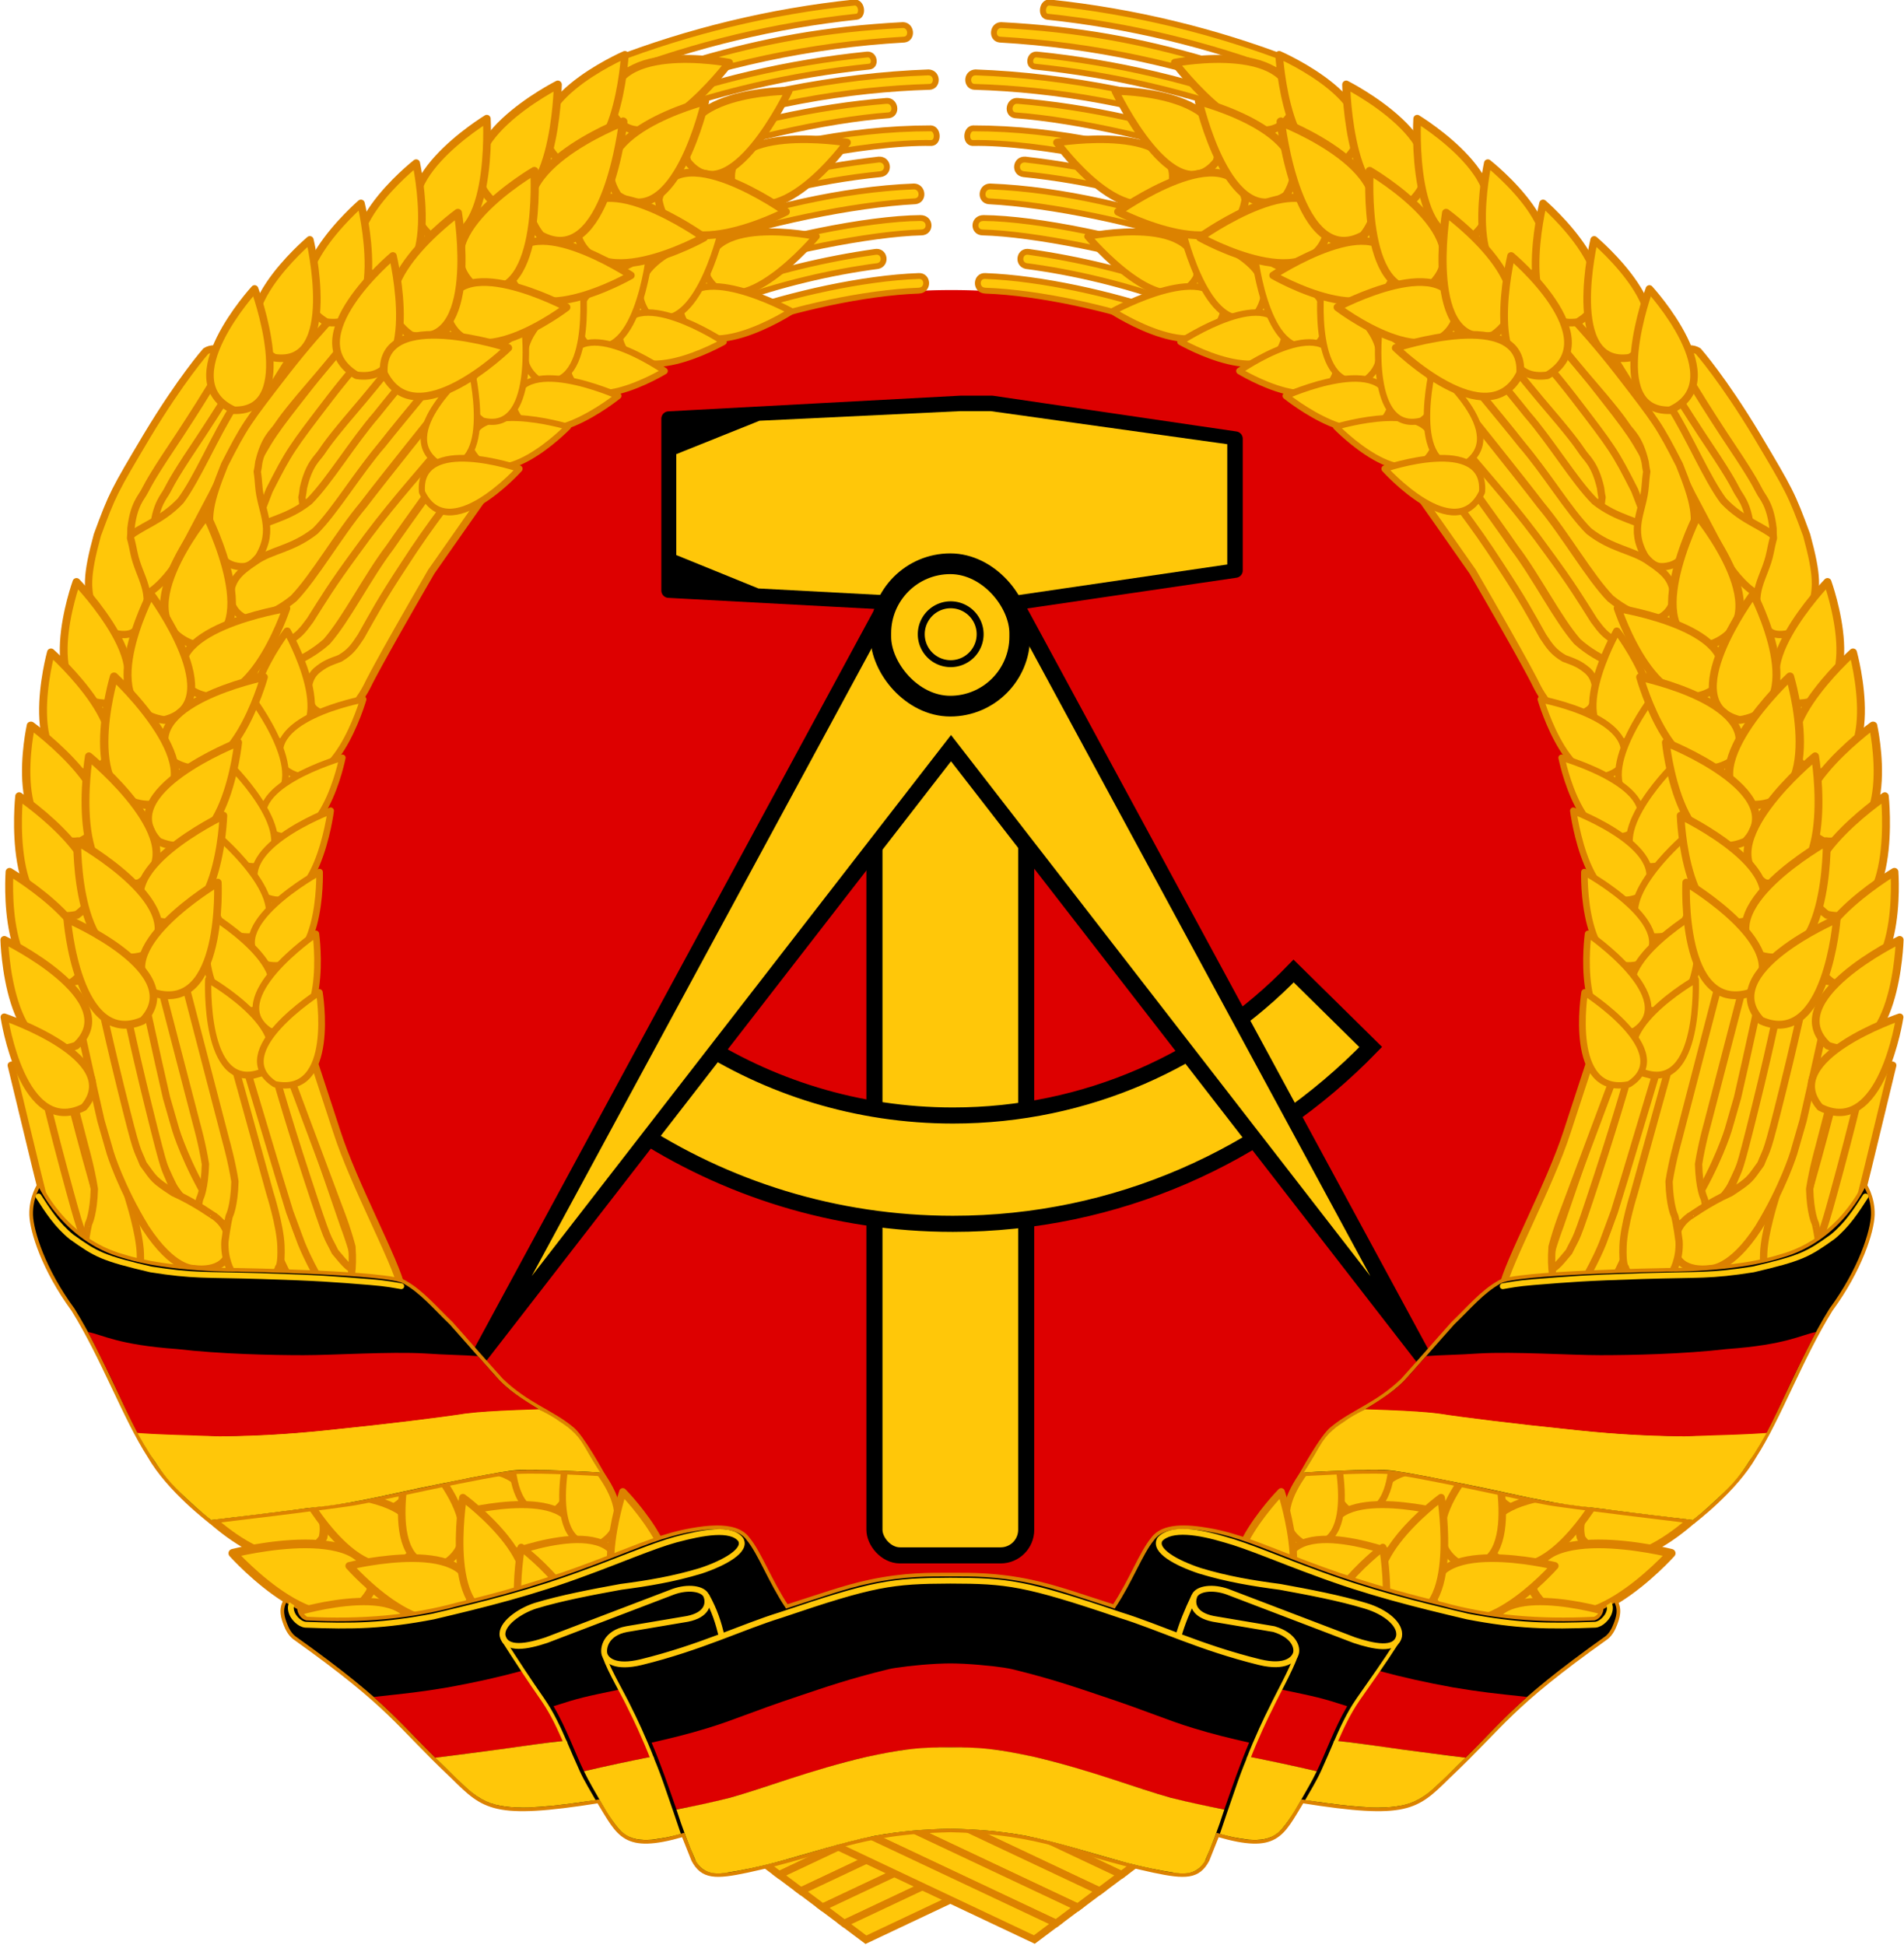 <?xml version="1.0" encoding="UTF-8" standalone="no"?>
<!-- Created with Inkscape (http://www.inkscape.org/) -->

<svg
   xmlns:dc="http://purl.org/dc/elements/1.1/"
   xmlns:cc="http://creativecommons.org/ns#"
   xmlns:rdf="http://www.w3.org/1999/02/22-rdf-syntax-ns#"
   xmlns:svg="http://www.w3.org/2000/svg"
   xmlns="http://www.w3.org/2000/svg"
   xmlns:xlink="http://www.w3.org/1999/xlink"
   xmlns:sodipodi="http://sodipodi.sourceforge.net/DTD/sodipodi-0.dtd"
   xmlns:inkscape="http://www.inkscape.org/namespaces/inkscape"
   version="1.0"
   width="1628"
   height="1663"
   id="svg1379"
   inkscape:version="0.48.2 r9819"
   sodipodi:docname="COA DDR.svg">
  <sodipodi:namedview
     pagecolor="#ffffff"
     bordercolor="#666666"
     borderopacity="1"
     objecttolerance="10"
     gridtolerance="10"
     guidetolerance="10"
     inkscape:pageopacity="0"
     inkscape:pageshadow="2"
     inkscape:window-width="1366"
     inkscape:window-height="706"
     id="namedview3155"
     showgrid="false"
     inkscape:snap-to-guides="true"
     inkscape:snap-grids="true"
     inkscape:zoom="0.22077169"
     inkscape:cx="748.2914"
     inkscape:cy="847.68337"
     inkscape:window-x="-8"
     inkscape:window-y="-8"
     inkscape:window-maximized="1"
     inkscape:current-layer="svg1379" />
  <defs
     id="defs1382" />
  <path
     d="M 1351.011,228.285 A 520.001,570.515 0 1 1 311.01,228.285 A 520.001,570.515 0 1 1 1351.011,228.285 z"
     transform="matrix(1.091,0,0,1.006,-93.13,593.095)"
     id="path11866"
     style="fill:#dd0000;fill-opacity:1;stroke:#000000;stroke-width:5;stroke-linecap:round;stroke-linejoin:miter;stroke-miterlimit:4;stroke-dasharray:none;stroke-opacity:0" />
  <g
     transform="matrix(1,0,0,1,-896.776,-869.79)"
     id="g2219">
    <use
       transform="matrix(-1,0,0,1,3344.188,-55.4)"
       id="use3755"
       x="0"
       y="0"
       width="744.094"
       height="1052.362"
       xlink:href="#path1459" />
    <use
       transform="matrix(-1,0,0,1,3362.762,-41.478)"
       id="use3753"
       x="0"
       y="0"
       width="744.094"
       height="1052.362"
       xlink:href="#path1459" />
    <use
       transform="matrix(-1,0,0,1,3381.317,-27.626)"
       id="use3751"
       x="0"
       y="0"
       width="744.094"
       height="1052.362"
       xlink:href="#path1459" />
    <use
       transform="matrix(-1,0,0,1,3399.832,-13.725)"
       id="use3749"
       x="0"
       y="0"
       width="744.094"
       height="1052.362"
       xlink:href="#path1459" />
    <use
       transform="matrix(-1,0,0,1,3418.376,0.166)"
       id="use3747"
       x="0"
       y="0"
       width="744.094"
       height="1052.362"
       xlink:href="#path1459" />
    <use
       transform="translate(74.619,-55.507)"
       id="use2229"
       x="0"
       y="0"
       width="744.094"
       height="1052.362"
       xlink:href="#path1459" />
    <use
       transform="translate(55.839,-41.547)"
       id="use2227"
       x="0"
       y="0"
       width="744.094"
       height="1052.362"
       xlink:href="#path1459" />
    <use
       transform="translate(37.06,-27.587)"
       id="use2225"
       x="0"
       y="0"
       width="744.094"
       height="1052.362"
       xlink:href="#path1459" />
    <use
       transform="translate(18.475,-13.765)"
       id="use2222"
       x="0"
       y="0"
       width="744.094"
       height="1052.362"
       xlink:href="#path1459" />
    <path
       d="M 1605.675,2445.314 L 1781.193,2528.289 L 1799.739,2514.369 L 1634.983,2436.679 L 1605.675,2445.314 z"
       id="path1459"
       style="opacity:1;fill:#ffc709;fill-opacity:1;fill-rule:evenodd;stroke:#dc8200;stroke-width:6.25;stroke-linecap:butt;stroke-linejoin:miter;stroke-miterlimit:4;stroke-dasharray:none;stroke-opacity:1" />
  </g>
  <g
     transform="matrix(1,0,0,1,-896.776,-869.79)"
     id="g1991">
    <path
       d="M 1718.029,1214.375 L 1468.499,1227.781 L 1468.499,1294.375 L 1468.499,1308.188 L 1468.499,1374.781 L 1718.029,1388.188 L 1745.061,1388.188 L 1953.123,1357.625 L 1953.123,1308.188 L 1953.123,1294.375 L 1953.123,1244.938 L 1745.061,1214.375 L 1718.029,1214.375 z"
       id="rect2939"
       style="fill:#000000;fill-opacity:1;stroke:#000000;stroke-width:12.5;stroke-linecap:butt;stroke-linejoin:round;stroke-miterlimit:5;stroke-dashoffset:0;stroke-opacity:1" />
    <rect
       width="129.763"
       height="734.849"
       rx="21.866"
       ry="21.866"
       x="1644.46"
       y="1464.953"
       id="rect15740"
       style="fill:#ffc709;fill-opacity:1;stroke:#000000;stroke-width:13.75;stroke-linecap:butt;stroke-linejoin:round;stroke-miterlimit:4;stroke-dashoffset:0;stroke-opacity:1" />
    <path
       d="M 2002.873,1700.094 C 1929.125,1776.242 1825.89,1823.656 1711.592,1823.656 C 1629.88,1823.656 1553.843,1799.372 1490.155,1757.75 L 1438.249,1834.469 C 1516.752,1886.132 1610.651,1916.281 1711.592,1916.281 C 1851.684,1916.281 1978.26,1858.274 2068.81,1765.094 L 2002.873,1700.094 z"
       id="path2826"
       style="fill:#ffc709;fill-opacity:1;stroke:#000000;stroke-width:13.75;stroke-linecap:butt;stroke-linejoin:miter;stroke-miterlimit:4;stroke-dashoffset:0;stroke-opacity:1" />
    <path
       d="M 1662.748,1371.5 L 1305.343,2031.656 L 1709.936,1509.531 L 2114.56,2031.656 L 1757.186,1371.5 L 1662.748,1371.5 z"
       id="path1305"
       style="fill:#ffc709;fill-opacity:1;fill-rule:evenodd;stroke:#000000;stroke-width:13.75;stroke-linecap:butt;stroke-linejoin:miter;stroke-miterlimit:4;stroke-opacity:1" />
    <path
       d="M 1717.596,1221.353 L 1546.192,1229.568 L 1475.012,1258.139 L 1475.012,1344.423 L 1545.262,1372.995 L 1717.596,1382.139 L 1743.874,1382.139 L 1946.144,1352.472 L 1946.144,1308.135 L 1946.144,1295.358 L 1946.144,1249.625 L 1743.874,1221.353 L 1717.596,1221.353 z"
       id="path2072"
       style="fill:#ffc709;fill-opacity:1;stroke:#00ca00;stroke-width:0;stroke-linecap:butt;stroke-linejoin:round;stroke-miterlimit:5;stroke-dashoffset:0;stroke-opacity:1" />
    <rect
       width="118.793"
       height="121.744"
       rx="59.397"
       ry="59.397"
       x="1649.899"
       y="1351.864"
       id="rect8156"
       style="fill:#ffc709;fill-opacity:1;stroke:#000000;stroke-width:17.717;stroke-linecap:butt;stroke-linejoin:round;stroke-miterlimit:5;stroke-dashoffset:0;stroke-opacity:1" />
    <path
       d="M 1734.846,1412.916 A 26.518,26.518 0 1 1 1681.81,1412.916 A 26.518,26.518 0 1 1 1734.846,1412.916 z"
       transform="matrix(0.949,0,0,0.949,88.46,71.264)"
       id="path13464"
       style="fill:#ffc709;fill-opacity:1;stroke:#000000;stroke-width:6.25;stroke-linecap:butt;stroke-linejoin:round;stroke-miterlimit:4;stroke-dashoffset:0;stroke-opacity:1" />
  </g>
  <g
     transform="matrix(1,0,0,1,-896.776,-869.79)"
     id="g10675">
    <path
       d="M 1247.353,2299.715 L 1022.757,2048.554 L 934.609,1733.395 L 966.004,1442.386 L 1109.697,1163.453 L 1331.878,991.987 L 1464.704,942.479 L 1502.136,996.817 L 1567.341,1016.137 L 1529.909,1047.532 L 1525.079,1128.435 L 1298.068,1276.958 L 1160.412,1506.384 L 1147.13,1764.79 L 1215.957,1989.386 L 1479.194,2240.547 L 1247.353,2299.715 z"
       id="path2946"
       style="fill:#ffc709;fill-opacity:1;fill-rule:evenodd;stroke:none;stroke-width:1px;stroke-linecap:butt;stroke-linejoin:miter;stroke-opacity:1" />
    <g
       id="g27242">
      <use
         transform="matrix(0.999,-3.2981e-2,3.298088e-2,0.999,-82.221,115.899)"
         id="use8212"
         x="0"
         y="0"
         width="744.094"
         height="1052.362"
         xlink:href="#path3660" />
      <use
         transform="matrix(0.999,-3.605805e-2,3.605791e-2,0.999,-151.97,83.458)"
         id="use8978"
         x="0"
         y="0"
         width="744.094"
         height="1052.362"
         xlink:href="#path8216" />
      <use
         transform="translate(-120.225,6.374)"
         id="use8976"
         x="0"
         y="0"
         width="744.094"
         height="1052.362"
         xlink:href="#path8216" />
      <use
         transform="matrix(1,-1.997304e-2,1.997296e-2,1,-84.543,89.982)"
         id="use6694"
         x="0"
         y="0"
         width="744.094"
         height="1052.362"
         xlink:href="#path3660"
         style="fill:#ff6600" />
      <use
         transform="matrix(0.886,1.766287e-4,-1.968885e-4,0.988,147.291,-0.549)"
         id="use8990"
         x="0"
         y="0"
         width="744.094"
         height="1052.362"
         xlink:href="#path3660" />
      <use
         transform="translate(56.086,-19.554)"
         id="use8994"
         x="0"
         y="0"
         width="744.094"
         height="1052.362"
         xlink:href="#path3660" />
      <use
         transform="translate(-25.226,-14.844)"
         id="use8992"
         x="0"
         y="0"
         width="744.094"
         height="1052.362"
         xlink:href="#path8216" />
      <use
         transform="matrix(0.998,-6.08806e-2,6.088038e-2,0.998,-49.463,100.426)"
         id="use8980"
         x="0"
         y="0"
         width="744.094"
         height="1052.362"
         xlink:href="#path8216" />
      <use
         transform="matrix(1,-3.026764e-2,3.026752e-2,1,80.701,100.789)"
         id="use8982"
         x="0"
         y="0"
         width="744.094"
         height="1052.362"
         xlink:href="#path3660" />
      <use
         transform="translate(23.908,16.696)"
         id="use8998"
         x="0"
         y="0"
         width="744.094"
         height="1052.362"
         xlink:href="#path3660" />
      <path
         d="M 991.042,1855.707 C 991.042,1855.707 999.858,1884.7 1021.25,1919.705 C 1044.988,1956.116 1062.499,1954.551 1062.499,1954.551 C 1062.499,1954.551 1089.113,1959.397 1092.867,1938.608 C 1094.275,1917.82 1080.198,1910.331 1080.198,1909.862 C 1080.198,1910.331 1064.842,1898.589 1045.004,1889.705 C 1027.981,1878.474 1029.073,1878.7 1019.219,1865.092 C 1013.119,1849.607 1015,1860.39 1000,1799.862 C 985,1739.334 978.746,1705.635 978.276,1705.635 L 956.787,1709.854 L 976.25,1797.99 L 983.065,1828.022 L 991.042,1855.707 z"
         id="path3660"
         style="fill:#ffc709;fill-opacity:1;fill-rule:evenodd;stroke:#dc8000;stroke-width:6.25;stroke-linecap:butt;stroke-linejoin:round;stroke-miterlimit:4;stroke-opacity:1" />
      <path
         d="M 1049.228,1688.656 L 1090.052,1845.643 C 1090.052,1845.643 1094.939,1862.699 1097.657,1880.108 C 1097.09,1900.801 1093.122,1908.924 1093.122,1908.924 C 1092.653,1908.924 1090.521,1919.866 1089.113,1931.116 C 1088.175,1946.589 1094.688,1957.362 1094.688,1956.893 C 1094.688,1957.362 1099.684,1965.174 1114.846,1966.581 C 1132.353,1966.112 1134.999,1953.612 1134.999,1953.612 C 1134.999,1953.612 1137.703,1952.362 1136.976,1934.862 C 1136.249,1917.362 1127.499,1889.862 1127.499,1889.862 L 1068.749,1677.864 L 1049.228,1688.656 z"
         id="path8216"
         style="fill:#ffc709;fill-opacity:1;fill-rule:evenodd;stroke:#dc8200;stroke-width:6.25;stroke-linecap:butt;stroke-linejoin:round;stroke-miterlimit:4;stroke-opacity:1" />
      <use
         transform="matrix(0.997,-7.417704e-2,7.417692e-2,0.997,28.73,156.312)"
         id="use8988"
         x="0"
         y="0"
         width="744.094"
         height="1052.362"
         xlink:href="#path3660" />
      <path
         d="M 1130.624,1752.822 L 1186.717,1902.747 C 1186.717,1902.747 1193.261,1918.972 1197.682,1935.852 C 1199.161,1956.452 1196.018,1965.067 1196.018,1965.067 C 1195.551,1965.133 1194.511,1976.284 1194.222,1987.639 C 1194.816,2003.115 1202.356,2012.88 1202.31,2012.415 C 1202.356,2012.88 1208.095,2019.923 1223.311,2019.183 C 1240.674,2016.251 1242.071,2003.482 1242.071,2003.482 C 1242.071,2003.482 1244.636,1986.846 1239.84,1970.533 C 1235.982,1949.996 1199.227,1882.665 1184.68,1837.149 L 1152.256,1737.961 L 1130.624,1752.822 z"
         id="use8984"
         style="fill:#ffc709;fill-opacity:1;fill-rule:evenodd;stroke:#dc8200;stroke-width:6.25;stroke-linecap:butt;stroke-linejoin:round;stroke-miterlimit:4;stroke-opacity:1" />
    </g>
    <g
       id="g27290">
      <use
         transform="translate(35.036,6.846)"
         id="use5966"
         x="0"
         y="0"
         width="744.094"
         height="1052.362"
         xlink:href="#path1399" />
      <use
         transform="translate(19.367,-0.654)"
         id="use5964"
         x="0"
         y="0"
         width="744.094"
         height="1052.362"
         xlink:href="#path1399" />
      <use
         transform="matrix(0.992,0.13,-0.13,0.992,310.78,-167.808)"
         id="use5968"
         x="0"
         y="0"
         width="744.094"
         height="1052.362"
         xlink:href="#path1399" />
      <use
         transform="matrix(0.989,-0.146,0.146,0.989,-295.502,158.912)"
         id="use5962"
         x="0"
         y="0"
         width="744.094"
         height="1052.362"
         xlink:href="#path5202" />
      <path
         d="M 1072.69,1170.142 C 1072.69,1170.142 1051.611,1193.987 1022.5,1242.362 C 994.326,1289.799 993.131,1291.739 980,1327.362 C 970.623,1362.047 970.535,1373.77 977.034,1393.143 C 985.411,1408.762 993.612,1412.05 1001.25,1412.362 C 1008.892,1412.674 1012.815,1410.581 1018.434,1401.948 C 1029.684,1376.424 1015.503,1363.612 1011.25,1342.362 C 1006.996,1321.112 1008.758,1337.446 1008.75,1321.708 C 1011.088,1300.809 1017.653,1295.335 1020.469,1289.705 C 1024.692,1281.727 1027.665,1275.722 1051.249,1240.529 C 1075.772,1202.989 1087.499,1182.362 1087.499,1182.362 C 1087.499,1182.362 1090.085,1173.973 1084.421,1169.862 C 1078.988,1165.919 1072.69,1170.142 1072.69,1170.142 z"
         id="path1399"
         style="fill:#ffc709;fill-opacity:1;fill-rule:evenodd;stroke:#dc8100;stroke-width:6.25;stroke-linecap:butt;stroke-linejoin:miter;stroke-miterlimit:4;stroke-opacity:1" />
      <use
         transform="translate(-22.622,-33.453)"
         id="use5972"
         x="0"
         y="0"
         width="744.094"
         height="1052.362"
         xlink:href="#path5202" />
      <use
         transform="matrix(0.993,0.117,-0.117,0.993,309.186,-143.577)"
         id="use2920"
         x="0"
         y="0"
         width="744.094"
         height="1052.362"
         xlink:href="#path1399" />
      <use
         transform="translate(-5.051,-25.441)"
         id="use5970"
         x="0"
         y="0"
         width="744.094"
         height="1052.362"
         xlink:href="#path5202" />
      <use
         transform="matrix(0.993,0.121,-0.121,0.993,276.319,-169.598)"
         id="use2918"
         x="0"
         y="0"
         width="744.094"
         height="1052.362"
         xlink:href="#path1399" />
      <path
         d="M 1286.664,1173.427 C 1286.664,1173.427 1240.605,1228.612 1223.749,1249.862 C 1203.609,1272.989 1183.322,1306.885 1166.249,1323.924 C 1146.361,1339.555 1128.753,1340.016 1114.999,1349.862 C 1099.369,1360.178 1095.938,1365.797 1093.749,1376.112 C 1092.03,1390.182 1104.277,1402.362 1118.749,1399.862 C 1132.753,1400.178 1151.249,1380.363 1151.249,1380.363 C 1151.249,1380.363 1176.399,1346.009 1193.749,1322.362 C 1232.215,1265.868 1304.496,1184.862 1304.496,1184.862 L 1286.664,1173.427 z"
         id="path5202"
         style="fill:#ffc709;fill-opacity:1;fill-rule:evenodd;stroke:#dc8200;stroke-width:6.25;stroke-linecap:butt;stroke-linejoin:miter;stroke-miterlimit:4;stroke-opacity:1" />
      <use
         transform="matrix(1.106,-4.354951e-2,5.267582e-2,1.048,-211.825,44.918)"
         id="use5976"
         x="0"
         y="0"
         width="744.094"
         height="1052.362"
         xlink:href="#path5202" />
      <use
         transform="matrix(0.999,5.168639e-2,-5.168621e-2,0.999,30.627,-74.483)"
         id="use4442"
         x="0"
         y="0"
         width="744.094"
         height="1052.362"
         xlink:href="#path2922" />
      <use
         transform="matrix(1.125,-0.125,0.143,0.992,-325.248,250.87)"
         id="use5980"
         x="0"
         y="0"
         width="744.094"
         height="1052.362"
         xlink:href="#path5202" />
      <path
         d="M 1324.204,1275.253 C 1324.204,1275.253 1317.975,1283.616 1265.549,1358.612 C 1218.284,1440.178 1211.249,1455.442 1211.249,1455.442 C 1211.249,1455.442 1203.763,1471.112 1195.631,1476.112 C 1187.499,1481.112 1173.207,1481.351 1168.749,1478.301 C 1164.498,1475.392 1162.188,1475.024 1159.999,1459.862 C 1161.095,1450.801 1163.526,1447.083 1167.088,1443.522 C 1174.386,1437.373 1178.222,1436.208 1187.397,1432.762 C 1196.37,1427.503 1199.678,1422.714 1205.512,1413.846 C 1216.918,1393.637 1221.966,1383.784 1241.35,1354.19 C 1266.436,1315.111 1286.507,1291.048 1309.684,1260.237 L 1324.204,1275.253 z"
         id="path2922"
         style="opacity:1;fill:#ffc709;fill-opacity:1;fill-rule:evenodd;stroke:#dc8200;stroke-width:6.25;stroke-linecap:butt;stroke-linejoin:miter;stroke-miterlimit:4;stroke-opacity:1" />
    </g>
    <g
       id="g27306">
      <path
         d="M 1627.156,871.969 C 1555.117,879.558 1485.841,896.473 1420.625,921.625 L 1426.188,932.781 C 1491.338,907.786 1559.776,891.457 1629.156,884.094 C 1635.198,883.406 1633.861,871.314 1627.156,871.969 z"
         id="path2939"
         style="opacity:1;fill:#ffc709;fill-opacity:1;stroke:#dc8200;stroke-width:5.138;stroke-linecap:round;stroke-linejoin:round;stroke-miterlimit:4;stroke-dashoffset:0;stroke-opacity:1" />
      <path
         d="M 1668.812,891.219 C 1602.651,894.647 1549.322,904.745 1494.219,920.844 C 1472.802,926.989 1451.675,934.105 1430.875,942.094 L 1436.531,953.406 C 1511.171,925.018 1590.174,908.188 1669.906,903.656 C 1677.256,902.865 1676.221,891.34 1668.812,891.219 z"
         id="path4497"
         style="opacity:1;fill:#ffc709;fill-opacity:1;stroke:#dc8200;stroke-width:5;stroke-linecap:round;stroke-linejoin:round;stroke-miterlimit:4;stroke-dashoffset:0;stroke-opacity:1" />
      <path
         d="M 1638.188,916.406 C 1570.91,923.246 1504.455,938.724 1441.188,962.656 L 1445.938,972.156 C 1508.246,948.714 1573.686,933.58 1639.906,926.781 C 1646.042,926.342 1644.798,915.84 1638.188,916.406 z"
         id="path4523"
         style="opacity:1;fill:#ffc709;fill-opacity:1;stroke:#dc8200;stroke-width:5;stroke-linecap:round;stroke-linejoin:round;stroke-miterlimit:4;stroke-dashoffset:0;stroke-opacity:1" />
      <path
         d="M 1449.688,979.656 L 1455.312,990.875 C 1544.275,958.494 1623.557,946.083 1691.719,944.062 C 1698.786,943.627 1698.808,932.123 1690.781,931.688 C 1613.357,934.373 1524.289,951.656 1449.688,979.656 z"
         id="path4553"
         style="opacity:1;fill:#ffc709;fill-opacity:1;stroke:#dc8200;stroke-width:5;stroke-linecap:round;stroke-linejoin:round;stroke-miterlimit:4;stroke-dashoffset:0;stroke-opacity:1" />
      <path
         d="M 1654.688,956.062 C 1595.424,960.964 1528.736,974.903 1460,1000.25 L 1465.75,1011.719 C 1524.864,989.83 1604.062,972.272 1656.844,968.375 C 1664.175,967.29 1662.45,955.471 1654.688,956.062 z"
         id="path4576"
         style="opacity:1;fill:#ffc709;fill-opacity:1;stroke:#dc8200;stroke-width:5;stroke-linecap:round;stroke-linejoin:round;stroke-miterlimit:4;stroke-dashoffset:0;stroke-opacity:1" />
      <path
         d="M 1471.375,1022.906 L 1476.969,1034.094 C 1537.145,1012.005 1635.946,991.096 1693.312,992.062 C 1699.508,991.575 1698.996,980.019 1692.781,979.531 C 1620.84,979.495 1545.627,995.971 1471.375,1022.906 z"
         id="path4611"
         style="opacity:1;fill:#ffc709;fill-opacity:1;stroke:#dc8200;stroke-width:5;stroke-linecap:round;stroke-linejoin:round;stroke-miterlimit:4;stroke-dashoffset:0;stroke-opacity:1" />
      <path
         d="M 1648.125,1006.219 C 1591.727,1012.673 1535.985,1025.787 1482.594,1045.312 L 1488.188,1056.469 C 1538.465,1038.305 1593.968,1024.297 1649.562,1018.75 C 1657.804,1017.592 1656.654,1005.7 1648.125,1006.219 z"
         id="path4640"
         style="opacity:1;fill:#ffc709;fill-opacity:1;stroke:#dc8200;stroke-width:5;stroke-linecap:round;stroke-linejoin:round;stroke-miterlimit:4;stroke-dashoffset:0;stroke-opacity:1" />
      <path
         d="M 1493.75,1067.594 L 1499.375,1078.781 C 1548.621,1061.118 1626.427,1044.652 1679.375,1041.906 C 1687.071,1041.031 1686.046,1029.423 1678.312,1029.219 C 1616.328,1031.574 1548.785,1048.294 1493.75,1067.594 z"
         id="path4671"
         style="opacity:1;fill:#ffc709;fill-opacity:1;stroke:#dc8200;stroke-width:5;stroke-linecap:round;stroke-linejoin:round;stroke-miterlimit:4;stroke-dashoffset:0;stroke-opacity:1" />
      <path
         d="M 1683.906,1056.219 C 1638,1056.566 1557.567,1073.478 1505.938,1091.875 L 1511.562,1103.094 C 1560.915,1085.63 1642.215,1069.559 1684.5,1068.562 C 1693.023,1068.473 1692.825,1056.308 1683.906,1056.219 z"
         id="path4700"
         style="opacity:1;fill:#ffc709;fill-opacity:1;stroke:#dc8200;stroke-width:5;stroke-linecap:round;stroke-linejoin:round;stroke-miterlimit:4;stroke-dashoffset:0;stroke-opacity:1" />
      <path
         d="M 1644.75,1085.25 C 1601.703,1091.383 1559.156,1101.701 1518.094,1116.156 L 1523.688,1127.312 C 1562.904,1113.101 1606.602,1102.613 1647.344,1097.281 C 1655.2,1095.619 1653.329,1083.558 1644.75,1085.25 z"
         id="path4730"
         style="opacity:1;fill:#ffc709;fill-opacity:1;stroke:#dc8200;stroke-width:5;stroke-linecap:round;stroke-linejoin:round;stroke-miterlimit:4;stroke-dashoffset:0;stroke-opacity:1" />
      <path
         d="M 1682.312,1105.812 C 1634.893,1107.51 1572.973,1121.454 1528.531,1137 L 1534.156,1148.219 C 1575.586,1133.923 1634.735,1120.044 1682.5,1118.312 C 1691.159,1117.835 1690.425,1105.283 1682.312,1105.812 z"
         id="path4762"
         style="opacity:1;fill:#ffc709;fill-opacity:1;stroke:#dc8200;stroke-width:5;stroke-linecap:round;stroke-linejoin:round;stroke-miterlimit:4;stroke-dashoffset:0;stroke-opacity:1" />
      <use
         transform="matrix(-0.343,0.887,-0.905,-0.334,3477.79,854.275)"
         id="use4450"
         x="0"
         y="0"
         width="744.094"
         height="1052.362"
         xlink:href="#path1334" />
      <use
         transform="matrix(-0.615,-0.669,-0.684,0.602,3316.868,691.159)"
         id="use2130"
         x="0"
         y="0"
         width="744.094"
         height="1052.362"
         xlink:href="#path1334" />
      <use
         transform="matrix(8.304219e-2,0.914,-0.907,8.363065e-2,3016.55,99.302)"
         id="use4466"
         x="0"
         y="0"
         width="744.094"
         height="1052.362"
         xlink:href="#path1334" />
      <use
         transform="matrix(-0.533,-0.689,-0.688,0.541,3192.195,841.391)"
         id="use2128"
         x="0"
         y="0"
         width="744.094"
         height="1052.362"
         xlink:href="#path1334" />
      <use
         transform="matrix(0.19,0.877,-0.878,0.19,2808.218,-31.802)"
         id="use4458"
         x="0"
         y="0"
         width="744.094"
         height="1052.362"
         xlink:href="#path1334" />
      <use
         transform="matrix(-0.491,-0.685,-0.654,0.547,3044.978,852.348)"
         id="use2126"
         x="0"
         y="0"
         width="744.094"
         height="1052.362"
         xlink:href="#path1334" />
      <use
         transform="matrix(0.366,0.78,-0.814,0.351,2481.48,-198.43)"
         id="use4460"
         x="0"
         y="0"
         width="744.094"
         height="1052.362"
         xlink:href="#path1334" />
      <use
         transform="matrix(-0.637,-0.598,-0.6,0.653,3042.67,610.864)"
         id="use4452"
         x="0"
         y="0"
         width="744.094"
         height="1052.362"
         xlink:href="#path1334" />
      <use
         transform="matrix(-0.67,-0.481,-0.485,0.675,2829.417,493.665)"
         id="use4454"
         x="0"
         y="0"
         width="744.094"
         height="1052.362"
         xlink:href="#path1334" />
      <use
         transform="matrix(0.371,0.758,-0.797,0.353,2397.734,-146.032)"
         id="use4462"
         x="0"
         y="0"
         width="744.094"
         height="1052.362"
         xlink:href="#path1334" />
      <use
         transform="matrix(0.463,0.718,-0.743,0.447,2175.161,-239.825)"
         id="use4464"
         x="0"
         y="0"
         width="744.094"
         height="1052.362"
         xlink:href="#path1334" />
      <use
         transform="matrix(-0.676,-0.537,-0.485,0.733,2793.343,479.053)"
         id="use4456"
         x="0"
         y="0"
         width="744.094"
         height="1052.362"
         xlink:href="#path1334" />
      <use
         transform="matrix(-0.346,1.022,-0.995,-0.353,3562.619,617.299)"
         id="use4468"
         x="0"
         y="0"
         width="744.094"
         height="1052.362"
         xlink:href="#path1334" />
      <use
         transform="matrix(0.276,0.987,-1.002,0.271,2925.568,-443.521)"
         id="use4470"
         x="0"
         y="0"
         width="744.094"
         height="1052.362"
         xlink:href="#path1334" />
      <use
         transform="matrix(0.329,1.06,-1.033,0.339,2874.447,-601.977)"
         id="use4472"
         x="0"
         y="0"
         width="744.094"
         height="1052.362"
         xlink:href="#path1334" />
      <use
         transform="matrix(0.394,1.005,-0.975,0.407,2654.295,-641.523)"
         id="use4474"
         x="0"
         y="0"
         width="744.094"
         height="1052.362"
         xlink:href="#path1334" />
      <use
         transform="matrix(0.529,0.875,-0.893,0.511,2329.721,-667.553)"
         id="use4476"
         x="0"
         y="0"
         width="744.094"
         height="1052.362"
         xlink:href="#path1334" />
      <use
         transform="matrix(0.553,0.869,-0.872,0.55,2224.343,-695.508)"
         id="use4478"
         x="0"
         y="0"
         width="744.094"
         height="1052.362"
         xlink:href="#path1334" />
      <use
         transform="matrix(0.546,0.87,-0.876,0.539,2193.914,-646.094)"
         id="use4480"
         x="0"
         y="0"
         width="744.094"
         height="1052.362"
         xlink:href="#path1334" />
      <use
         transform="matrix(0.643,0.795,-0.795,0.644,1918.417,-719.244)"
         id="use4482"
         x="0"
         y="0"
         width="744.094"
         height="1052.362"
         xlink:href="#path1334" />
      <use
         transform="matrix(-0.902,-0.482,-0.476,0.914,3261.291,-164.293)"
         id="use2142"
         x="0"
         y="0"
         width="744.094"
         height="1052.362"
         xlink:href="#path1334" />
      <use
         transform="matrix(-0.151,1.076,-0.989,-0.165,3427.625,265.658)"
         id="use2124"
         x="0"
         y="0"
         width="744.094"
         height="1052.362"
         xlink:href="#path1334" />
      <use
         transform="matrix(-0.625,-0.863,-0.861,0.626,3629.281,738.961)"
         id="use2140"
         x="0"
         y="0"
         width="744.094"
         height="1052.362"
         xlink:href="#path1334" />
      <use
         transform="matrix(0.113,1.054,-1.068,0.112,3255.83,-187.438)"
         id="use2122"
         x="0"
         y="0"
         width="744.094"
         height="1052.362"
         xlink:href="#path1334" />
      <use
         transform="matrix(-0.643,-0.895,-0.86,0.669,3573.671,714.918)"
         id="use2138"
         x="0"
         y="0"
         width="744.094"
         height="1052.362"
         xlink:href="#path1334" />
      <use
         transform="matrix(-0.631,-0.811,-0.803,0.638,3401.265,725.676)"
         id="use2136"
         x="0"
         y="0"
         width="744.094"
         height="1052.362"
         xlink:href="#path1334" />
      <use
         transform="matrix(0.243,1.15,-1.131,0.247,3178.236,-491.238)"
         id="use2120"
         x="0"
         y="0"
         width="744.094"
         height="1052.362"
         xlink:href="#path1334" />
      <use
         transform="matrix(0.42,0.998,-1.023,0.41,2755.035,-595.91)"
         id="use2114"
         x="0"
         y="0"
         width="744.094"
         height="1052.362"
         xlink:href="#path1334" />
      <use
         transform="matrix(-0.701,-0.75,-0.713,0.736,3252.822,527.553)"
         id="use2134"
         x="0"
         y="0"
         width="744.094"
         height="1052.362"
         xlink:href="#path1334" />
      <use
         transform="matrix(0.518,0.963,-0.977,0.51,2521.404,-702.495)"
         id="use2116"
         x="0"
         y="0"
         width="744.094"
         height="1052.362"
         xlink:href="#path1334" />
      <use
         transform="matrix(0.555,0.88,-0.893,0.547,2286.381,-655.249)"
         id="use2118"
         x="0"
         y="0"
         width="744.094"
         height="1052.362"
         xlink:href="#path1334" />
      <use
         transform="matrix(-0.843,-0.63,-0.636,0.836,3196.744,280.274)"
         id="use2132"
         x="0"
         y="0"
         width="744.094"
         height="1052.362"
         xlink:href="#path1334" />
    </g>
    <g
       id="g27219">
      <use
         transform="matrix(1.026,-0.528,0.573,0.907,-861.659,1048.425)"
         id="use1374"
         x="0"
         y="0"
         width="744.094"
         height="1052.362"
         xlink:href="#path1334" />
      <use
         transform="matrix(0.997,-0.643,0.649,0.987,-930.816,1060.041)"
         id="use1372"
         x="0"
         y="0"
         width="744.094"
         height="1052.362"
         xlink:href="#path1334" />
      <use
         transform="matrix(0.815,-0.58,0.58,0.815,-592.241,1352.839)"
         id="use1370"
         x="0"
         y="0"
         width="744.094"
         height="1052.362"
         xlink:href="#path1334" />
      <use
         transform="matrix(-0.638,0.77,0.77,0.638,447.743,256.136)"
         id="use2900"
         x="0"
         y="0"
         width="744.094"
         height="1052.362"
         xlink:href="#path1334" />
      <use
         transform="matrix(0.97,-0.373,0.369,0.981,-359.44,775.603)"
         id="use1376"
         x="0"
         y="0"
         width="744.094"
         height="1052.362"
         xlink:href="#path1334"
         style="opacity:1" />
      <use
         transform="matrix(0.872,-0.489,0.489,0.872,-387.22,1051.731)"
         id="use1396"
         x="0"
         y="0"
         width="744.094"
         height="1052.362"
         xlink:href="#path1334" />
      <use
         transform="matrix(-0.582,0.852,0.843,0.588,306.333,315.273)"
         id="use1384"
         x="0"
         y="0"
         width="744.094"
         height="1052.362"
         xlink:href="#path1334" />
      <use
         transform="matrix(0.884,-0.56,0.565,0.875,-583.406,1190.914)"
         id="use1378"
         x="0"
         y="0"
         width="744.094"
         height="1052.362"
         xlink:href="#path1334" />
      <use
         transform="matrix(-0.464,0.835,0.805,0.521,355.423,408.478)"
         id="use1392"
         x="0"
         y="0"
         width="744.094"
         height="1052.362"
         xlink:href="#path1334" />
      <use
         transform="matrix(0.801,-0.522,0.523,0.8,-338.183,1241.306)"
         id="use1394"
         x="0"
         y="0"
         width="744.094"
         height="1052.362"
         xlink:href="#path1334" />
      <use
         transform="matrix(-0.508,0.751,0.761,0.494,518.206,565.621)"
         id="use1388"
         x="0"
         y="0"
         width="744.094"
         height="1052.362"
         xlink:href="#path1334" />
      <use
         transform="matrix(0.756,-0.655,0.655,0.756,-495.344,1475.821)"
         id="use1390"
         x="0"
         y="0"
         width="744.094"
         height="1052.362"
         xlink:href="#path1334" />
      <use
         transform="matrix(-0.486,0.917,0.919,0.485,131.567,481.125)"
         id="use1382"
         x="0"
         y="0"
         width="744.094"
         height="1052.362"
         xlink:href="#path1334" />
      <use
         transform="matrix(-0.479,0.878,0.878,0.479,246.401,569.174)"
         id="use1380"
         x="0"
         y="0"
         width="744.094"
         height="1052.362"
         xlink:href="#path1334" />
      <use
         transform="matrix(-0.6,0.8,0.8,0.6,577.924,381.368)"
         id="use1386"
         x="0"
         y="0"
         width="744.094"
         height="1052.362"
         xlink:href="#path1334" />
    </g>
    <g
       id="g27258">
      <use
         transform="matrix(0.936,0.489,-0.497,0.916,983.921,-666.368)"
         id="use1342"
         x="0"
         y="0"
         width="744.094"
         height="1052.362"
         xlink:href="#path1334" />
      <use
         transform="matrix(0.98,0.422,-0.428,0.957,802.465,-617.112)"
         id="use1340"
         x="0"
         y="0"
         width="744.094"
         height="1052.362"
         xlink:href="#path1334" />
      <use
         transform="matrix(1.065,0.358,-0.386,0.966,635.747,-512.668)"
         id="use1338"
         x="0"
         y="0"
         width="744.094"
         height="1052.362"
         xlink:href="#path1334" />
      <use
         transform="matrix(1.034,0.279,-0.273,1.068,457.004,-558.32)"
         id="use5890"
         x="0"
         y="0"
         width="744.094"
         height="1052.362"
         xlink:href="#path1334" />
      <use
         transform="matrix(1.049,0.23,-0.236,1.025,370.937,-374.891)"
         id="use5888"
         x="0"
         y="0"
         width="744.094"
         height="1052.362"
         xlink:href="#path1334" />
      <use
         transform="matrix(0.804,0.782,-0.836,0.751,1803.706,-700.167)"
         id="use2123"
         x="0"
         y="0"
         width="744.094"
         height="1052.362"
         xlink:href="#path1334" />
      <use
         transform="matrix(-1.042,-0.175,-0.177,1.033,2387.776,-249.431)"
         id="use2121"
         x="0"
         y="0"
         width="744.094"
         height="1052.362"
         xlink:href="#path1334" />
      <use
         transform="matrix(0.88,0.611,-0.627,0.857,1323.951,-663.133)"
         id="use2119"
         x="0"
         y="0"
         width="744.094"
         height="1052.362"
         xlink:href="#path1334" />
      <use
         transform="matrix(0.72,0.61,-0.708,0.692,1725.51,-343.746)"
         id="use3630"
         x="0"
         y="0"
         width="744.094"
         height="1052.362"
         xlink:href="#path1334" />
      <use
         transform="matrix(-0.839,-0.141,-0.129,0.896,2187.226,36.142)"
         id="use3628"
         x="0"
         y="0"
         width="744.094"
         height="1052.362"
         xlink:href="#path1334" />
      <use
         transform="matrix(0.742,0.471,-0.501,0.793,1313.941,-339.037)"
         id="use3626"
         x="0"
         y="0"
         width="744.094"
         height="1052.362"
         xlink:href="#path1334" />
      <use
         transform="matrix(-1.023,-0.129,-0.128,1.034,2266.341,-233.742)"
         id="use2117"
         x="0"
         y="0"
         width="744.094"
         height="1052.362"
         xlink:href="#path1334" />
      <use
         transform="matrix(1.028,0.468,-0.476,1.01,896.681,-729.98)"
         id="use2115"
         x="0"
         y="0"
         width="744.094"
         height="1052.362"
         xlink:href="#path1334" />
      <use
         transform="matrix(-0.87,-3.643122e-2,-3.642634e-2,0.853,2036.286,66.667)"
         id="use3624"
         x="0"
         y="0"
         width="744.094"
         height="1052.362"
         xlink:href="#path1334" />
      <use
         transform="matrix(0.792,0.389,-0.447,0.757,1159.631,-141.373)"
         id="use3622"
         x="0"
         y="0"
         width="744.094"
         height="1052.362"
         xlink:href="#path1334" />
      <use
         transform="matrix(-1.059,5.105063e-2,5.195064e-2,1.053,1963.583,-373.046)"
         id="use2113"
         x="0"
         y="0"
         width="744.094"
         height="1052.362"
         xlink:href="#path1334" />
      <use
         transform="matrix(1.012,0.363,-0.338,1.087,649.492,-700.972)"
         id="use2111"
         x="0"
         y="0"
         width="744.094"
         height="1052.362"
         xlink:href="#path1334" />
      <use
         transform="matrix(-0.873,1.354367e-2,1.143627e-2,0.927,1945.742,-61.609)"
         id="use3620"
         x="0"
         y="0"
         width="744.094"
         height="1052.362"
         xlink:href="#path1334" />
      <use
         transform="matrix(0.821,0.328,-0.366,0.806,982.138,-111.394)"
         id="use3618"
         x="0"
         y="0"
         width="744.094"
         height="1052.362"
         xlink:href="#path1334" />
      <use
         transform="matrix(-1.038,0.123,0.123,1.041,1808.458,-354.409)"
         id="use2109"
         x="0"
         y="0"
         width="744.094"
         height="1052.362"
         xlink:href="#path1334" />
      <use
         transform="matrix(1.053,0.183,-0.175,1.098,319.075,-485.403)"
         id="use2107"
         x="0"
         y="0"
         width="744.094"
         height="1052.362"
         xlink:href="#path1334" />
      <use
         transform="matrix(1.048,0.13,-0.129,1.058,181.218,-283.991)"
         id="use5126"
         x="0"
         y="0"
         width="744.094"
         height="1052.362"
         xlink:href="#path1334" />
      <use
         transform="matrix(-0.89,0.163,0.16,0.871,1693.077,-46.419)"
         id="use3616"
         x="0"
         y="0"
         width="744.094"
         height="1052.362"
         xlink:href="#path1334" />
      <use
         transform="matrix(0.942,0.196,-0.25,0.906,659.685,-102.943)"
         id="use3614"
         x="0"
         y="0"
         width="744.094"
         height="1052.362"
         xlink:href="#path1334" />
      <use
         transform="matrix(-1.017,0.21,0.202,1.042,1647.379,-377.175)"
         id="use2105"
         x="0"
         y="0"
         width="744.094"
         height="1052.362"
         xlink:href="#path1334" />
      <use
         transform="matrix(1.029,7.198404e-2,-6.96393e-2,1.063,148.846,-258.281)"
         id="use1344"
         x="0"
         y="0"
         width="744.094"
         height="1052.362"
         xlink:href="#path1334" />
      <use
         transform="matrix(-0.865,0.245,0.253,0.862,1505.641,-51.742)"
         id="use3612"
         x="0"
         y="0"
         width="744.094"
         height="1052.362"
         xlink:href="#path1334" />
      <use
         transform="matrix(0.84,0.135,-0.167,0.915,608.985,-5.917)"
         id="use3610"
         x="0"
         y="0"
         width="744.094"
         height="1052.362"
         xlink:href="#path1334" />
      <use
         transform="matrix(-0.868,0.211,0.273,0.834,1476.512,77.494)"
         id="use3608"
         x="0"
         y="0"
         width="744.094"
         height="1052.362"
         xlink:href="#path1334" />
      <path
         d="M 900.428,1739.538 C 900.428,1739.538 915.889,1843.364 968.495,1816.621 C 1004.407,1774.686 900.428,1739.538 900.428,1739.538 z"
         id="path1334"
         style="opacity:1;fill:#ffc709;fill-opacity:1;fill-rule:evenodd;stroke:#dc8200;stroke-width:6.289;stroke-linecap:butt;stroke-linejoin:round;stroke-miterlimit:4;stroke-opacity:1" />
    </g>
    <g
       id="g10284">
      <path
         d="M 1100.375,1955.656 C 1100.375,1955.656 1041.625,1956.387 1002.441,1943.964 C 950.998,1929.899 930.509,1882.362 930.509,1882.362 C 930.509,1882.362 922.969,1893.246 923.438,1908.731 C 923.908,1922.809 933.966,1955.304 959.219,1989.705 C 985.411,2032.082 1003.239,2082.047 1024.358,2114.862 C 1041.253,2144.393 1076.913,2171.112 1076.913,2171.112 C 1076.913,2171.112 1190.388,2157.548 1201.367,2155.202 C 1215.982,2152.972 1316.249,2129.862 1338.749,2128.612 C 1361.249,2127.362 1412.341,2130.643 1412.341,2130.643 C 1412.341,2130.643 1394.355,2097.516 1385.675,2091.112 C 1368.313,2076.731 1347.328,2070.867 1325.611,2049.862 C 1313.749,2036.835 1293.749,2013.77 1282.499,2001.27 C 1268.434,1987.831 1257.814,1974.596 1242.499,1965.979 C 1229.999,1957.831 1100.375,1955.656 1100.375,1955.656 z"
         id="path18882"
         style="fill:#000000;fill-opacity:1;fill-rule:evenodd;stroke:#dc8200;stroke-width:3.125;stroke-linecap:butt;stroke-linejoin:miter;stroke-miterlimit:4;stroke-opacity:1" />
      <path
         d="M 1356.854,2074.496 C 1356.854,2074.496 1315.142,2075.557 1295.062,2078.129 C 1272.869,2081.643 1225.169,2087.409 1186.874,2091.33 C 1152.471,2095.13 1123.327,2097.348 1084.5,2097.758 L 1013.98,2094.532 C 1016.231,2098.716 1022.512,2109.987 1028.75,2118.954 C 1036.25,2130.444 1042.148,2138.091 1055.875,2150.874 C 1067.138,2161.54 1074.094,2167.083 1077.32,2169.555 C 1085.767,2168.613 1139.118,2162.218 1160.656,2159.239 C 1196.095,2155.789 1214.078,2151.045 1254.882,2142.401 C 1276.213,2138.052 1325.651,2127.649 1338.515,2126.943 C 1353.02,2125.765 1404.603,2128.486 1409.999,2128.957 C 1406.597,2123.366 1402.555,2116.679 1396.905,2107.165 C 1388.909,2093.649 1382.718,2090.17 1371.468,2082.645 C 1367.015,2079.742 1357.219,2074.645 1356.854,2074.496 z"
         id="path24965"
         style="fill:#ffc709;fill-opacity:1;fill-rule:evenodd;stroke:none;stroke-width:1px;stroke-linecap:butt;stroke-linejoin:miter;stroke-opacity:1" />
      <path
         d="M 972.033,2008.781 C 975.318,2014.881 983.984,2032.358 991.719,2047.989 C 1001.622,2069.405 1007.08,2081.077 1014.313,2095.131 C 1030.033,2096.304 1045.371,2096.753 1084.514,2098.003 C 1123.341,2097.594 1152.463,2095.368 1186.867,2091.581 C 1225.161,2087.674 1272.884,2081.943 1295.076,2078.441 C 1315.157,2075.878 1357.499,2074.862 1357.499,2074.862 C 1357.499,2074.862 1338.69,2063.495 1329.94,2055.995 C 1319.079,2045.914 1314.091,2038.719 1305.234,2029.393 C 1293.737,2028.455 1277.734,2028.378 1260.234,2027.128 C 1229.595,2025.408 1182.499,2028.612 1156.249,2028.612 C 1130,2028.612 1085.623,2027.715 1048.2,2023.361 C 997.403,2019.712 985.172,2011.361 972.033,2008.781 z"
         id="path22689"
         style="fill:#dd0000;fill-opacity:1;fill-rule:evenodd;stroke:none;stroke-width:1px;stroke-linecap:butt;stroke-linejoin:miter;stroke-opacity:1" />
      <path
         d="M 929.73,1892.891 C 937.509,1904.934 945.342,1917.204 957.865,1927.421 C 979.112,1942.592 984.589,1945.605 1025.644,1955.236 C 1062.635,1961.093 1070.964,1959.472 1120.28,1960.991 C 1168.342,1962.471 1182.226,1963.591 1213.316,1966.106 C 1228.347,1967.322 1233.379,1968.584 1239.853,1969.623"
         id="path7663"
         style="fill:none;fill-opacity:0.75;fill-rule:evenodd;stroke:#ffc709;stroke-width:5;stroke-linecap:round;stroke-linejoin:miter;stroke-miterlimit:4;stroke-dasharray:none;stroke-opacity:1" />
    </g>
  </g>
  <use
     transform="matrix(-1,0,0,1,1628,0)"
     id="use10804"
     x="0"
     y="0"
     width="744.094"
     height="1052.362"
     xlink:href="#g10675" />
  <g
     transform="matrix(1,0,0,1,-896.776,-869.79)"
     id="g4443">
    <path
       d="M 1509.375,2175.781 C 1502.521,2175.838 1495.219,2176.788 1488.156,2178.031 C 1441.072,2186.192 1405.594,2213.79 1288.281,2241.531 C 1247.873,2252.6 1206.562,2256.22 1158.844,2253.844 C 1155.317,2252.858 1152.494,2248.899 1152.438,2244.75 L 1140.938,2238.188 C 1135.906,2245.961 1138.975,2253.915 1140.781,2258.75 C 1142.269,2262.733 1144.642,2267.238 1148.156,2270.031 C 1232.968,2330.421 1235.153,2343.407 1283.938,2389.438 C 1310.835,2415.953 1318.945,2424.336 1408.5,2410.125 C 1426.166,2438.775 1429.985,2453.724 1480.938,2438.906 L 1489.5,2460.375 C 1497.425,2475.172 1508.281,2475.398 1535.844,2469.531 C 1607.224,2454.176 1627.871,2436.772 1709.375,2434.969 C 1790.907,2436.768 1811.547,2454.174 1882.938,2469.531 C 1910.5,2475.398 1921.357,2475.172 1929.281,2460.375 L 1937.844,2438.906 C 1988.796,2453.724 1992.616,2438.775 2010.281,2410.125 C 2099.836,2424.336 2107.946,2415.953 2134.844,2389.438 C 2183.628,2343.407 2185.813,2330.421 2270.625,2270.031 C 2274.139,2267.238 2276.481,2262.733 2277.969,2258.75 C 2279.775,2253.915 2282.876,2245.961 2277.844,2238.188 L 2266.344,2244.75 C 2266.288,2248.899 2263.464,2252.858 2259.938,2253.844 C 2212.219,2256.22 2170.908,2252.6 2130.5,2241.531 C 2013.187,2213.79 1977.71,2186.192 1930.625,2178.031 C 1911.792,2174.717 1891.126,2173.468 1882.344,2185.688 C 1872.196,2198.057 1863.774,2221.537 1849.25,2243.406 C 1822.024,2234.758 1800.401,2226.786 1778.125,2222.094 C 1748.371,2215.826 1726.916,2216.21 1709.375,2216.21 C 1692.124,2216.21 1670.397,2215.829 1640.656,2222.094 C 1618.38,2226.786 1596.758,2234.758 1569.531,2243.406 C 1555.008,2221.537 1546.585,2198.057 1536.438,2185.688 C 1530.949,2178.05 1520.798,2175.687 1509.375,2175.781 z"
       id="path11285"
       style="fill:#000000;fill-opacity:1;fill-rule:evenodd;stroke:#dc8200;stroke-width:3.125;stroke-linecap:butt;stroke-linejoin:miter;stroke-miterlimit:4;stroke-opacity:1" />
    <path
       d="M 1500.69,2234.121 C 1508.031,2247.195 1511.017,2257.535 1513.856,2268.922"
       id="path37344"
       style="fill:none;fill-opacity:0.75;fill-rule:evenodd;stroke:#ffc709;stroke-width:5;stroke-linecap:butt;stroke-linejoin:miter;stroke-miterlimit:4;stroke-dasharray:none;stroke-opacity:1" />
    <path
       d="M 1216.307,2320.844 C 1246.296,2317.591 1255.032,2316.767 1279.831,2312.645 C 1303.094,2308.403 1322.295,2304.142 1343.206,2298.487 C 1349.539,2307.912 1355.43,2316.959 1361.99,2326.309 C 1367.871,2335.683 1370.489,2339.127 1379.612,2358.454 C 1360.788,2360.163 1345.211,2363.016 1325.406,2365.554 C 1308.417,2367.766 1288.939,2370.43 1269.009,2372.868 C 1261.369,2365.378 1255.538,2359.246 1247.219,2350.626 C 1237.066,2340.397 1229.325,2332.43 1216.307,2320.844 z"
       id="path47209"
       style="fill:#dd0000;fill-opacity:1;fill-rule:evenodd;stroke:none;stroke-width:1px;stroke-linecap:butt;stroke-linejoin:miter;stroke-opacity:1" />
    <path
       d="M 1426.688,2314.438 C 1396.508,2320.803 1392.772,2321.412 1370.108,2328.751 C 1381.62,2348.795 1388.071,2367.733 1396.088,2384.386 C 1419.332,2379.119 1431.151,2376.673 1453.656,2372.031 L 1442.25,2347.531 L 1426.688,2314.438 z"
       id="path51761"
       style="fill:#dd0000;fill-opacity:1;fill-rule:evenodd;stroke:none;stroke-width:1px;stroke-linecap:butt;stroke-linejoin:miter;stroke-opacity:1" />
    <path
       d="M 1268.92,2372.81 C 1287.362,2370.618 1305.473,2368.094 1324.248,2365.637 C 1346.196,2362.692 1360.973,2360.22 1381.128,2358.206 C 1385.291,2367.894 1387.435,2373.099 1392.372,2383.988 C 1396.503,2393.077 1401.957,2401.702 1406.067,2409.042 C 1392.721,2410.899 1382.496,2412.49 1367.823,2414.016 C 1351.973,2415.352 1346.245,2415.861 1333.421,2415.037 C 1320.805,2413.899 1311.576,2411.434 1300.355,2402.661 C 1293.098,2396.811 1281.55,2385.048 1268.92,2372.81 z"
       id="path61628"
       style="fill:#ffc709;fill-opacity:1;fill-rule:evenodd;stroke:none;stroke-width:1px;stroke-linecap:butt;stroke-linejoin:miter;stroke-opacity:1" />
    <path
       d="M 1396.101,2384.388 C 1416.156,2379.709 1434.155,2375.921 1455.323,2371.687 C 1460.363,2383.838 1462.335,2389.382 1466.633,2401.904 C 1471.112,2414.507 1474.849,2425.923 1478.957,2437.932 C 1468.904,2440.636 1465.16,2441.485 1453.92,2442.927 C 1444.833,2443.596 1436.341,2442.632 1429.778,2437.364 C 1424.515,2433.57 1417.027,2422.057 1409.983,2409.727 C 1404.662,2400.242 1400.978,2394.467 1396.101,2384.388 z"
       id="path64666"
       style="fill:#ffc709;fill-opacity:1;fill-rule:evenodd;stroke:none;stroke-width:1px;stroke-linecap:butt;stroke-linejoin:miter;stroke-opacity:1" />
    <path
       d="M 1697.781,2292.5 C 1680.137,2293.445 1662.516,2295.678 1656.75,2297.062 C 1622.756,2305.382 1602.473,2312.469 1579.219,2320.281 C 1538.063,2334.036 1525.092,2340.364 1501.938,2347.438 C 1483.624,2353.05 1470.615,2356.083 1453.938,2359.906 C 1461.956,2378.94 1467.946,2396.283 1475.156,2417 C 1496.096,2413.403 1512.878,2409.664 1533.75,2403.375 C 1557.151,2395.666 1577.719,2389.111 1602.938,2381.469 C 1624.765,2374.861 1640.251,2371.144 1669.281,2366.219 C 1680.874,2365.127 1689.308,2364.455 1698.094,2364.156 L 1698.094,2364.188 C 1702.279,2364.046 1705.86,2363.99 1709.375,2363.969 C 1712.898,2363.99 1716.491,2364.045 1720.688,2364.188 L 1720.688,2364.156 C 1729.465,2364.455 1737.918,2365.128 1749.5,2366.219 C 1778.53,2371.144 1794.017,2374.861 1815.844,2381.469 C 1841.062,2389.111 1861.63,2395.666 1885.031,2403.375 C 1905.904,2409.664 1922.685,2413.403 1943.625,2417 C 1950.835,2396.283 1956.826,2378.94 1964.844,2359.906 C 1948.166,2356.083 1935.157,2353.05 1916.844,2347.438 C 1893.689,2340.364 1880.718,2334.036 1839.562,2320.281 C 1816.308,2312.469 1796.025,2305.382 1762.031,2297.062 C 1756.265,2295.678 1738.644,2293.445 1721,2292.5 C 1710.199,2292.055 1708.526,2292.055 1697.781,2292.5 z"
       id="path66943"
       style="fill:#dd0000;fill-opacity:1;fill-rule:evenodd;stroke:none;stroke-width:1px;stroke-linecap:butt;stroke-linejoin:miter;stroke-opacity:1" />
    <path
       d="M 1699.531,2363.938 L 1699.531,2364 C 1680.222,2364.325 1666.643,2365.894 1637.812,2372.094 C 1590.072,2383.202 1548.365,2399.547 1520.906,2407.062 C 1504.753,2411.149 1490.795,2414.039 1475.188,2417.125 C 1480.31,2433.266 1485.9,2448.008 1491.75,2461.375 C 1497.906,2471.434 1506.684,2472.565 1516.25,2471.438 C 1531.535,2469.091 1544.096,2466.39 1559.562,2462.406 C 1590.276,2454.138 1615.338,2445.588 1644.688,2439.594 C 1668.155,2435.327 1686.762,2434.091 1709.375,2433.438 C 1731.99,2434.091 1750.594,2435.326 1774.062,2439.594 C 1803.412,2445.588 1828.505,2454.138 1859.219,2462.406 C 1874.685,2466.39 1887.247,2469.091 1902.531,2471.438 C 1912.098,2472.565 1920.875,2471.434 1927.031,2461.375 C 1932.881,2448.008 1938.471,2433.266 1943.594,2417.125 C 1927.986,2414.039 1913.997,2411.149 1897.844,2407.062 C 1870.385,2399.547 1828.709,2383.202 1780.969,2372.094 C 1752.151,2365.897 1738.546,2364.326 1719.25,2364 L 1719.25,2363.938 C 1715.461,2363.915 1712.666,2363.967 1709.375,2363.969 C 1706.089,2363.967 1703.314,2363.915 1699.531,2363.938 z"
       id="path68461"
       style="fill:#ffc709;fill-opacity:1;fill-rule:evenodd;stroke:none;stroke-width:1px;stroke-linecap:butt;stroke-linejoin:miter;stroke-opacity:1" />
    <path
       d="M 1917.824,2234.899 C 1912.039,2246.935 1907.498,2258.054 1904.4,2268.922"
       id="path69240"
       style="fill:none;fill-opacity:0.75;fill-rule:evenodd;stroke:#ffc709;stroke-width:5;stroke-linecap:butt;stroke-linejoin:miter;stroke-miterlimit:4;stroke-dasharray:none;stroke-opacity:1" />
    <path
       d="M 2202.467,2320.844 C 2172.478,2317.591 2163.742,2316.767 2138.943,2312.645 C 2115.68,2308.403 2096.479,2304.142 2075.568,2298.487 C 2069.235,2307.912 2063.344,2316.959 2056.784,2326.309 C 2050.903,2335.683 2048.285,2339.127 2039.162,2358.454 C 2057.986,2360.163 2073.563,2363.016 2093.368,2365.554 C 2110.357,2367.766 2129.835,2370.43 2149.765,2372.868 C 2157.405,2365.378 2163.236,2359.246 2171.555,2350.626 C 2181.708,2340.397 2189.449,2332.43 2202.467,2320.844 z"
       id="path69242"
       style="fill:#dd0000;fill-opacity:1;fill-rule:evenodd;stroke:none;stroke-width:1px;stroke-linecap:butt;stroke-linejoin:miter;stroke-opacity:1" />
    <path
       d="M 1992.086,2314.438 C 2022.266,2320.803 2026.002,2321.412 2048.666,2328.751 C 2037.154,2348.795 2030.703,2367.733 2022.686,2384.386 C 1999.441,2379.119 1987.622,2376.673 1965.118,2372.031 L 1976.524,2347.531 L 1992.086,2314.438 z"
       id="path69246"
       style="fill:#dd0000;fill-opacity:1;fill-rule:evenodd;stroke:none;stroke-width:1px;stroke-linecap:butt;stroke-linejoin:miter;stroke-opacity:1" />
    <path
       d="M 2149.854,2372.81 C 2131.412,2370.618 2113.301,2368.094 2094.526,2365.637 C 2072.578,2362.692 2057.801,2360.22 2037.646,2358.206 C 2033.483,2367.894 2031.339,2373.099 2026.402,2383.988 C 2022.271,2393.077 2016.817,2401.702 2012.707,2409.042 C 2026.053,2410.899 2036.277,2412.49 2050.951,2414.016 C 2066.801,2415.352 2072.53,2415.861 2085.353,2415.037 C 2097.968,2413.899 2107.198,2411.434 2118.419,2402.661 C 2125.676,2396.811 2137.224,2385.048 2149.854,2372.81 z"
       id="path69248"
       style="fill:#ffc709;fill-opacity:1;fill-rule:evenodd;stroke:none;stroke-width:1px;stroke-linecap:butt;stroke-linejoin:miter;stroke-opacity:1" />
    <path
       d="M 2022.672,2384.388 C 2002.618,2379.709 1984.619,2375.921 1963.451,2371.687 C 1958.41,2383.838 1956.439,2389.382 1952.141,2401.904 C 1947.662,2414.507 1943.925,2425.923 1939.817,2437.932 C 1949.87,2440.636 1953.614,2441.485 1964.854,2442.927 C 1973.941,2443.596 1982.433,2442.632 1988.996,2437.364 C 1994.258,2433.57 2001.747,2422.057 2008.791,2409.727 C 2014.112,2400.242 2017.796,2394.467 2022.672,2384.388 z"
       id="path69250"
       style="fill:#ffc709;fill-opacity:1;fill-rule:evenodd;stroke:none;stroke-width:1px;stroke-linecap:butt;stroke-linejoin:miter;stroke-opacity:1" />
    <path
       d="M 1413.631,2286.611 C 1418.427,2299.96 1428.877,2316.983 1435.685,2331.337 C 1438.582,2336.879 1447.959,2356.498 1454.767,2374.441"
       id="path38106"
       style="fill:none;fill-opacity:0.75;fill-rule:evenodd;stroke:#ffc709;stroke-width:3.125;stroke-linecap:butt;stroke-linejoin:miter;stroke-miterlimit:4;stroke-dasharray:none;stroke-opacity:1" />
    <path
       d="M 1327.289,2272.502 C 1338.476,2289.986 1348.943,2306.033 1360.912,2323.182 C 1369.539,2335.747 1374.931,2347.981 1380.464,2360.612"
       id="path38104"
       style="fill:none;fill-opacity:0.75;fill-rule:evenodd;stroke:#ffc709;stroke-width:3.125;stroke-linecap:butt;stroke-linejoin:miter;stroke-miterlimit:4;stroke-opacity:1" />
    <path
       d="M 2091.226,2274.317 C 2080.039,2291.802 2069.831,2306.033 2057.862,2323.182 C 2049.235,2335.747 2043.843,2347.981 2038.31,2360.612"
       id="path69244"
       style="fill:none;fill-opacity:0.75;fill-rule:evenodd;stroke:#ffc709;stroke-width:3.125;stroke-linecap:butt;stroke-linejoin:miter;stroke-miterlimit:4;stroke-opacity:1" />
    <path
       d="M 2005.073,2285.335 C 2000.276,2298.683 1989.826,2317.003 1983.018,2331.357 C 1980.121,2336.899 1970.744,2356.518 1963.937,2374.461"
       id="path73072"
       style="fill:none;fill-opacity:0.75;fill-rule:evenodd;stroke:#ffc709;stroke-width:3.125;stroke-linecap:butt;stroke-linejoin:miter;stroke-miterlimit:4;stroke-opacity:1" />
    <path
       d="M 1146.37,2241.239 C 1144.529,2244.039 1145.748,2248.319 1147.169,2250.899 C 1148.378,2253.093 1152.376,2258.325 1157.785,2259.078 C 1198.673,2260.691 1224.98,2260.165 1267.228,2252.057 C 1311.864,2241.515 1352.047,2231.555 1397.186,2214.678 C 1423.746,2205.097 1455.392,2191.53 1474.392,2186.347 C 1498.282,2179.916 1521.636,2175.881 1529.954,2186.026 C 1535.922,2195.369 1516.084,2206.338 1496.057,2212.975 C 1472.788,2220.036 1450.894,2223.661 1427.487,2226.736 C 1402.78,2231.259 1376.56,2236.194 1354.464,2242.916 C 1340.63,2247.393 1324.816,2258.649 1326.516,2268.487 C 1329.38,2281.354 1347.696,2277.681 1364.032,2272.265 L 1472.371,2230.901 C 1484.725,2226.388 1497.976,2227.907 1500.772,2234.544 C 1503.219,2241.33 1501.267,2250.729 1484.606,2254.078 L 1432.739,2262.835 C 1414.332,2266.179 1412.277,2279.555 1413.675,2284.381 C 1415.219,2289.398 1422.699,2296.418 1444.863,2291.126 C 1495.74,2278.667 1531.221,2260.984 1564.09,2250.861 C 1644.191,2223.659 1659.092,2221.61 1709.3,2221.411 C 1757.735,2221.512 1773.086,2223.183 1854.684,2250.861 C 1887.553,2260.984 1923.034,2278.667 1973.91,2291.126 C 1996.075,2296.418 2003.296,2288.62 2004.84,2283.603 C 2006.238,2278.778 2003.664,2268.254 1986.035,2262.835 L 1934.168,2254.078 C 1917.507,2250.729 1915.555,2241.33 1918.002,2234.544 C 1920.798,2227.907 1934.049,2226.388 1946.403,2230.901 L 2054.742,2272.265 C 2071.078,2277.681 2090.172,2281.873 2093.036,2269.006 C 2094.736,2259.168 2082.033,2248.171 2064.31,2242.916 C 2042.214,2236.194 2015.994,2231.259 1991.286,2226.736 C 1967.88,2223.661 1945.986,2220.036 1922.717,2212.975 C 1902.69,2206.338 1882.852,2195.628 1888.561,2186.026 C 1898.176,2175.622 1922.048,2179.656 1944.382,2186.347 C 1963.382,2191.53 1995.028,2205.097 2021.589,2214.678 C 2066.727,2231.555 2106.91,2241.515 2151.546,2252.057 C 2193.794,2260.165 2220.101,2260.691 2260.989,2259.078 C 2266.398,2258.325 2270.396,2253.093 2271.605,2250.899 C 2273.026,2248.319 2274.245,2244.039 2272.404,2241.239"
       id="path35068"
       style="fill:none;fill-opacity:0.75;fill-rule:evenodd;stroke:#ffc709;stroke-width:5;stroke-linecap:butt;stroke-linejoin:miter;stroke-miterlimit:4;stroke-dasharray:none;stroke-opacity:1" />
  </g>
</svg>
